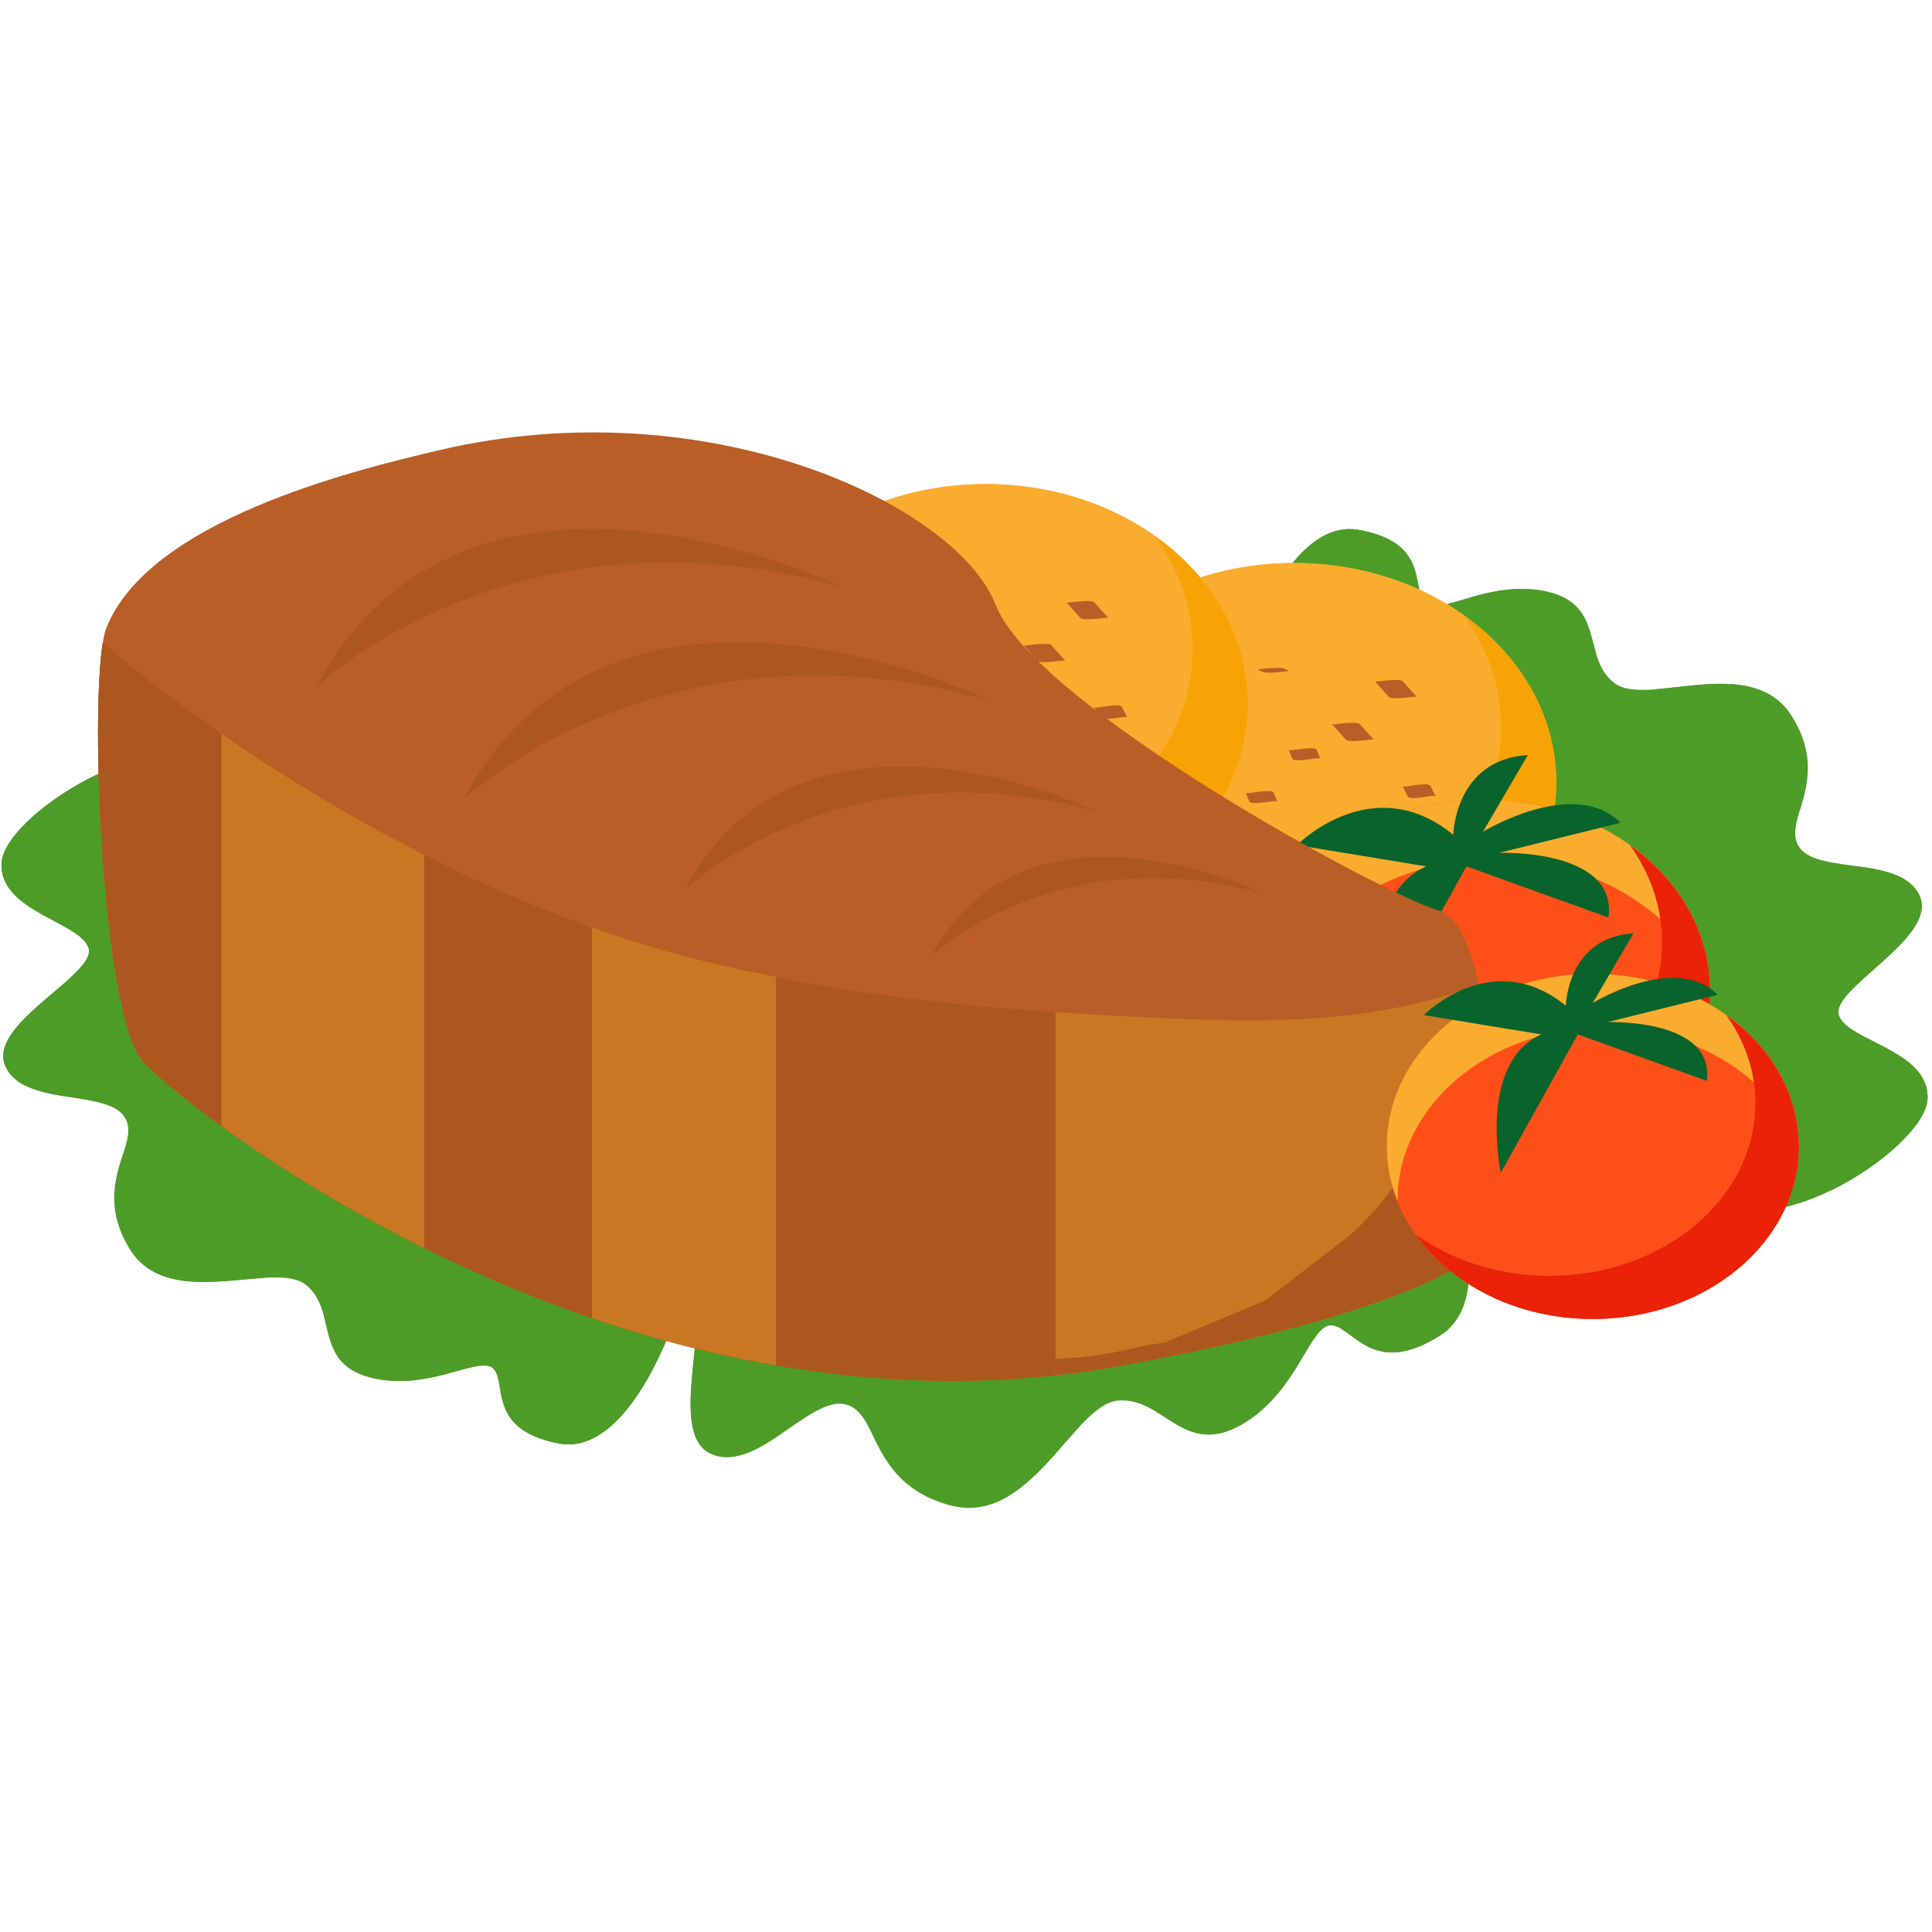 <svg xmlns="http://www.w3.org/2000/svg" width="120" height="120"><g fill="none" fill-rule="evenodd"><path fill="#4D9C27" d="M77.347 40.746s2.638-8.61 7.042-7.833c4.4.776 3.296 3.583 4.095 4.516.799.934 4.051-1.52 7.645-.669 3.593.85 2.112 4.085 4.129 5.656 2.017 1.573 8.535-1.963 11.049 2.084 2.517 4.047-.735 6.504.478 8.161 1.212 1.658 6.383.461 7.463 3.027 1.082 2.563-5.553 5.724-5.041 7.36.511 1.633 5.671 2.172 5.515 5.219-.153 3.048-10.003 9.41-13.297 5.88-3.293-3.529-40.291-24.268-34.946-29.336 5.344-5.068 5.868-4.065 5.868-4.065"/><path fill="#4D9C27" d="M119.723 68.267c.156-3.046-5.005-3.587-5.517-5.22-.512-1.634 6.123-4.795 5.043-7.36-.544-1.29-2.122-1.627-3.711-1.857-1.727.839-3.374 1.801-4.815 2.992-3.32 2.744-5.914 7.941-4.156 12.24 1.177 2.883 4.107 4.372 7.18 4.866 3.1-1.513 5.894-4.05 5.976-5.66"/><path fill="#4D9C27" d="M100.624 57.51c-1.751 2.313-3.25 5.23-6.093 6.387a7.456 7.456 0 0 1-2.333.547c3.68 2.436 7.16 4.672 9.784 6.43-1.991-5.037-.284-11.266 3.068-15.31 1.872-2.257 4.202-3.92 6.743-5.243.132-.449.28-.937.381-1.47-.341.113-.685.222-1.017.355-4.185 1.662-7.84 4.75-10.533 8.304m.583-12.936c-4.229 3.591-9.699 4.4-14.897 3.354-.437 2.296-.431 4.633.541 6.86.72 1.652 2.915 4.901 5.178 4.678 1.904-.188 3.256-2.96 4.219-4.224 3.75-4.92 8.863-9.115 14.848-11.02-1.88-2.533-5.546-1.625-8.229-1.415a11.326 11.326 0 0 1-1.66 1.767m-18.919-1.139a30.137 30.137 0 0 1 4.159-7.903c.284-.384.595-.765.919-1.142-.498-.637-1.369-1.193-2.977-1.477-4.032-.712-6.58 6.44-6.985 7.655 1.676 1.262 3.426 2.266 4.884 2.867m-1.136 9.768c-.342-2.207-.193-4.526.3-6.814-.45-.2-.899-.41-1.335-.636-1.628-.839-3.556-2.184-5.312-3.83-.821.622-1.898 1.533-3.326 2.889-2.386 2.262 3.667 7.647 11.394 13.23-.88-1.589-1.481-3.281-1.721-4.84M98.14 41.521c.324-.286.653-.638.967-1.024-.438-1.503-.553-3.163-2.977-3.737-1.78-.422-3.473-.032-4.83.353-1.887 2.169-3.215 4.938-4.111 7.559 3.902.415 7.921-.473 10.95-3.15M41.883 81.968s-2.819 8.553-7.204 7.684c-4.385-.87-3.22-3.653-4.001-4.602-.78-.95-4.082 1.436-7.656.51-3.575-.925-2.025-4.127-4.01-5.743-1.982-1.614-8.572 1.786-11.002-2.313-2.429-4.098.872-6.487-.305-8.17-1.176-1.683-6.37-.595-7.396-3.182-1.027-2.587 5.672-5.607 5.195-7.251-.479-1.645-5.624-2.293-5.405-5.335.219-3.043 10.202-9.2 13.42-5.6 3.218 3.597 39.77 25.106 34.317 30.06-5.45 4.954-5.953 3.942-5.953 3.942"/><path fill="#4D9C27" d="M.1 53.566c-.22 3.042 4.926 3.69 5.404 5.334.477 1.646-6.222 4.666-5.195 7.253.517 1.3 2.086 1.672 3.67 1.934 1.744-.803 3.41-1.73 4.876-2.89 3.38-2.673 6.08-7.816 4.414-12.151-1.116-2.906-4.015-4.458-7.077-5.016C3.06 49.478.213 51.958.1 53.566"/><path fill="#4D9C27" d="M18.965 64.721c1.803-2.276 3.36-5.162 6.226-6.26a7.492 7.492 0 0 1 2.346-.496c-3.628-2.513-7.06-4.823-9.646-6.634 1.884 5.078.046 11.269-3.392 15.243-1.918 2.217-4.283 3.832-6.85 5.1-.143.446-.3.932-.413 1.461.344-.104.688-.207 1.023-.334 4.22-1.575 7.94-4.583 10.706-8.08m-.855 12.921c4.303-3.503 9.79-4.197 14.964-3.042.485-2.287.529-4.623-.395-6.87-.686-1.668-2.811-4.962-5.08-4.785-1.905.148-3.317 2.89-4.305 4.135-3.854 4.839-9.055 8.925-15.078 10.705 1.824 2.572 5.508 1.741 8.198 1.588a11.342 11.342 0 0 1 1.695-1.731M37 79.176a30.113 30.113 0 0 1-4.327 7.815c-.29.376-.61.751-.94 1.123.485.645 1.342 1.22 2.946 1.538 4.013.795 6.716-6.301 7.144-7.507-1.648-1.297-3.378-2.338-4.823-2.97m1.343-9.741c.294 2.214.097 4.529-.445 6.806.448.208.89.43 1.321.665 1.612.872 3.51 2.256 5.231 3.94.833-.605 1.93-1.494 3.386-2.819 2.435-2.212-3.506-7.723-11.11-13.467.843 1.608 1.41 3.312 1.617 4.875m-17.23 11.324c-.331.28-.667.624-.99 1.003.407 1.513.484 3.175 2.9 3.799 1.77.458 3.469.106 4.831-.254 1.936-2.126 3.322-4.867 4.273-7.47-3.894-.498-7.93.307-11.014 2.922"/><path fill="#4D9C27" d="M89.29 71.39s4.298 8.936.148 11.564c-4.15 2.627-5.352-.467-6.698-.632-1.346-.165-2.148 4.231-5.698 6.202-3.548 1.97-4.767-1.75-7.58-1.533-2.81.22-5.45 7.911-10.517 6.49-5.066-1.42-4.266-5.817-6.49-6.265-2.222-.447-5.52 4.351-8.314 3.071-2.794-1.28.223-8.754-1.414-9.7-1.638-.946-6.227 2.435-8.38-.15-2.152-2.585 1.076-15.033 6.387-14.61 5.31.424 50.817-10.141 50.274-2.077-.544 8.067-1.718 7.64-1.718 7.64"/><path fill="#4D9C27" d="M34.348 80.437c2.152 2.584 6.74-.795 8.379.151 1.637.946-1.381 8.419 1.414 9.699 1.405.643 2.938-.25 4.397-1.24.773-1.96 1.389-3.957 1.667-5.99.64-4.684-1.143-10.814-5.785-13.001-3.109-1.466-6.6-.505-9.461 1.37-1.383 3.521-1.749 7.645-.611 9.011"/><path fill="#4D9C27" d="M57.879 75.026c-.308-3.173-1.276-6.646.162-9.69a8.146 8.146 0 0 1 1.484-2.17c-4.806.75-9.299 1.51-12.74 2.029 5.38 2.61 8.654 8.923 8.96 14.683.17 3.216-.474 6.29-1.547 9.242.23.463.476.967.793 1.474.192-.344.388-.687.558-1.04 2.15-4.446 2.804-9.653 2.33-14.528m9.201 10.92c.743-6.043 4.574-10.745 9.57-13.745-1.363-2.185-3.114-4.075-5.567-5.162-1.82-.807-6.029-1.818-7.698.04-1.4 1.559-.426 4.808-.26 6.547.636 6.764-.374 13.95-3.8 19.922 3.417.665 5.71-2.786 7.731-4.942-.085-.902-.08-1.8.024-2.66m16.191-13.079a33.025 33.025 0 0 1 2.539 9.488c.057.52.09 1.058.11 1.605.88.145 2.001-.045 3.519-1.006 3.8-2.406.52-10.093-.063-11.376-2.301.216-4.472.698-6.105 1.29m-6.381-8.762c1.928 1.538 3.54 3.527 4.849 5.748a26.09 26.09 0 0 1 1.561-.473c1.947-.524 4.514-.863 7.17-.825.2-1.114.393-2.649.537-4.805.243-3.6-8.693-3.486-19.133-2.297 1.902.639 3.655 1.567 5.016 2.652M71.85 86.15c-.048.472-.052 1-.019 1.546 1.481.895 2.815 2.158 5.21.827 1.758-.975 2.84-2.543 3.649-3.86-.088-3.156-1.083-6.384-2.317-9.172-3.475 2.55-6.068 6.247-6.522 10.66"/><path fill="#FAAC2F" d="M96.663 48.606c0 7.531-7.29 13.638-16.278 13.638-8.991 0-16.281-6.107-16.281-13.638s7.29-13.638 16.28-13.638c8.99 0 16.28 6.107 16.28 13.638"/><path fill="#FAAC2F" d="M64.962 52.868c0-7.533 7.288-13.638 16.279-13.638 7.171 0 13.245 3.89 15.416 9.284-.06-7.489-7.32-13.545-16.273-13.545-8.99 0-16.279 6.104-16.279 13.637 0 1.524.312 2.985.861 4.354 0-.032-.004-.06-.004-.092"/><path fill="#F7A305" d="M90.935 38.23c1.452 2.04 2.3 4.417 2.3 6.967 0 7.53-7.287 13.637-16.278 13.637-4.028 0-7.707-1.231-10.55-3.262 2.841 3.99 8.028 6.671 13.978 6.671 8.99 0 16.278-6.104 16.278-13.637 0-4.157-2.227-7.875-5.728-10.376"/><path fill="#B85E26" d="M70.084 50.205c.11.31.274.449.574.548.318.105.737.056 1.068.049.123-.003.632-.077.605-.086-.32-.106-.409-.226-.51-.511-.096-.266-1.707.083-1.737 0m5.394-5.949c.071.034.143.07.214.107.269.136.772.054 1.068.048.11-.003.648-.063.604-.086l-.212-.106c-.27-.136-.774-.056-1.07-.048-.11.001-.647.063-.604.085m1.902 4.986c.074.177.145.354.218.532.112.28 1.694-.103 1.735 0l-.216-.532c-.115-.283-1.694.104-1.736 0M76.1 54.535c.971 0 1.002-.139 0-.139-.973 0-1.003.14 0 .14m6.63-9.554.858.958c.125.139.697.068.87.07.096 0 .835-.108.866-.07-.285-.32-.572-.64-.858-.958-.123-.14-.697-.07-.869-.07-.095 0-.835.106-.867.07m1.713 6.501.32.639c.153.304 1.669-.139 1.737 0a76.325 76.325 0 0 1-.32-.64c-.154-.303-1.667.14-1.737 0m-11.689-3.938c.11.31.275.449.574.549.318.106.737.056 1.068.048.122-.003.632-.077.605-.086-.32-.106-.409-.227-.51-.51-.096-.267-1.706.082-1.737 0m5.394-5.95c.071.035.143.07.214.107.269.135.772.055 1.068.048.11-.003.648-.063.604-.086-.071-.034-.142-.07-.212-.105-.27-.136-.773-.056-1.07-.049-.11.002-.647.064-.604.085m1.902 4.986c.074.177.145.355.217.534.11.28 1.695-.102 1.734 0l-.214-.534c-.115-.28-1.695.103-1.736 0m-1.281 5.294c.972 0 1.002-.14 0-.14-.973 0-1.003.14 0 .14m6.63-9.555.858.959c.123.139.697.07.87.07.095 0 .835-.108.866-.07l-.858-.958c-.123-.14-.697-.068-.869-.07-.095 0-.835.106-.867.07m1.713 6.501c.107.213.215.426.321.64.152.303 1.668-.138 1.736 0l-.32-.64c-.154-.304-1.667.14-1.737 0"/><path fill="#FF4F19" d="M106.2 61.472c0 6.52-6.308 11.805-14.09 11.805s-14.092-5.286-14.092-11.805 6.31-11.804 14.092-11.804c7.782 0 14.09 5.285 14.09 11.804"/><path fill="#FAAC2F" d="M78.76 65.161c0-6.519 6.309-11.805 14.09-11.805 6.207 0 11.466 3.369 13.346 8.036-.053-6.48-6.337-11.723-14.087-11.723-7.782 0-14.09 5.284-14.09 11.803 0 1.32.269 2.584.746 3.77 0-.028-.005-.054-.005-.081"/><path fill="#EA2207" d="M101.241 52.492c1.258 1.767 1.993 3.823 1.993 6.03 0 6.518-6.31 11.804-14.092 11.804-3.486 0-6.67-1.067-9.13-2.824 2.459 3.454 6.95 5.776 12.097 5.776 7.782 0 14.092-5.286 14.092-11.805 0-3.598-1.93-6.815-4.96-8.98"/><path fill="#09632C" d="m91.086 53.812-5.271 9.464s-1.592-7.5 2.774-9.464l-8.034-1.32s4.672-4.755 9.71-.641c0 0 .087-4.673 4.629-4.954l-2.784 4.766s5.637-3.457 8.547-.56l-7.55 1.869s7.363-.281 6.8 4.018l-8.821-3.178z"/><path fill="#FAAC2F" d="M77.504 43.703c0 7.531-7.288 13.638-16.28 13.638-8.991 0-16.28-6.107-16.28-13.638s7.289-13.638 16.28-13.638c8.992 0 16.28 6.107 16.28 13.638"/><path fill="#FAAC2F" d="M45.803 47.965c0-7.532 7.288-13.638 16.279-13.638 7.17 0 13.245 3.89 15.417 9.284-.06-7.489-7.32-13.545-16.276-13.545-8.99 0-16.277 6.105-16.277 13.637 0 1.525.311 2.986.863 4.354 0-.03-.006-.06-.006-.092"/><path fill="#F7A305" d="M71.774 33.328c1.453 2.04 2.304 4.417 2.304 6.965 0 7.533-7.29 13.639-16.28 13.639-4.029 0-7.708-1.233-10.55-3.263 2.84 3.99 8.028 6.672 13.976 6.672 8.993 0 16.28-6.106 16.28-13.638 0-4.157-2.228-7.874-5.73-10.375"/><path fill="#B85E26" d="M50.925 45.303c.109.31.275.448.574.548.317.106.737.056 1.068.049.121-.004.632-.078.604-.087-.319-.105-.408-.226-.51-.51-.096-.266-1.706.083-1.736 0m5.393-5.95.214.106c.27.136.77.056 1.068.048.111-.001.649-.063.605-.084l-.213-.106c-.272-.136-.771-.056-1.07-.048-.11.001-.646.063-.604.084m1.905 4.986c.071.178.143.355.216.533.114.28 1.693-.104 1.734 0a39.067 39.067 0 0 1-.214-.533c-.112-.28-1.697.101-1.736 0m-1.282 5.293c.973 0 1.003-.139 0-.139-.972 0-1.002.14 0 .14m6.631-9.553.857.957c.124.14.697.07.869.07.097 0 .835-.107.867-.07-.286-.318-.571-.639-.857-.958-.123-.139-.697-.068-.869-.07-.095 0-.835.107-.867.07m1.712 6.501.32.639c.152.305 1.668-.137 1.737 0l-.32-.64c-.153-.303-1.669.14-1.737 0m-11.689-3.937c.11.31.275.449.574.548.317.106.737.056 1.068.049.123-.003.632-.077.604-.086-.319-.106-.408-.226-.51-.511-.096-.266-1.706.083-1.736 0m5.393-5.949.215.105c.27.136.77.056 1.067.049.111-.002.649-.064.605-.085l-.213-.106c-.272-.136-.771-.056-1.07-.048-.11.002-.646.063-.604.085m1.905 4.986c.071.178.143.355.216.532.114.281 1.693-.103 1.734 0-.071-.177-.144-.354-.214-.532-.114-.28-1.696.101-1.736 0m-1.282 5.293c.973 0 1.003-.14 0-.14-.972 0-1.002.14 0 .14m6.631-9.553c.284.319.571.639.857.958.124.139.697.068.869.07.097 0 .835-.108.867-.07-.286-.32-.571-.64-.857-.958-.123-.14-.697-.068-.869-.07-.095 0-.835.106-.867.07m1.712 6.501.32.638c.152.304 1.668-.137 1.737 0l-.32-.639c-.153-.304-1.669.14-1.737 0"/><path fill="#B85E26" d="M27.342 27.947c-5.663 1.32-18.078 4.432-20.73 11.037-1.157 2.882-.389 23.974 2.268 26.945 2.657 2.97 29.886 24.644 60.952 18.863 31.067-5.78 23.075-11.764 23.075-11.764s.037-15.433-3.525-16.467c-3.564-1.033-25.144-12.802-27.536-18.987-2.393-6.185-17.797-13.523-34.504-9.627"/><path fill="#AC571E" d="M92.907 73.027s.016-7.016-1.066-11.903c-.04.015-.08.036-.121.053-5.244 2.028-11.207 2.342-16.794 2.16-10.919-.354-22.621-1.246-33.166-4.15-10.797-2.974-21.796-8.928-30.734-15.586-1.468-1.092-3.07-2.337-4.634-3.711-.816 4.938.023 23.283 2.488 26.04 2.657 2.97 29.885 24.643 60.953 18.863 31.066-5.782 23.074-11.766 23.074-11.766"/><path fill="#FAAC2F" fill-opacity=".387" d="M48.195 60.675c-2.178-.43-4.333-.91-6.434-1.489a72.027 72.027 0 0 1-4.996-1.586v24.26a74.808 74.808 0 0 0 11.43 2.944v-24.13zm44.712 12.352s.016-7.016-1.066-11.903c-.04.015-.08.036-.121.053-5.244 2.028-11.207 2.342-16.794 2.16a255.27 255.27 0 0 1-9.366-.47v22.551a57.811 57.811 0 0 0 4.273-.625c31.066-5.782 23.074-11.766 23.074-11.766"/><path fill="#AC571E" d="M92.907 73.027s.016-7.016-1.066-11.903c-.04.015-.08.036-.121.053-.187.073-.383.127-.573.195-.033.14-.062.283-.1.425a12.89 12.89 0 0 1-1.782 6.556c-1.054 3.22-2.854 6.008-5.402 8.361-1.76 1.354-3.522 2.708-5.286 4.062l-6.237 2.619c-.417.056-.835.113-1.253.168a23.973 23.973 0 0 1-5.527.835v1.02a57.811 57.811 0 0 0 4.273-.625c31.066-5.782 23.074-11.766 23.074-11.766"/><path fill="#FAAC2F" fill-opacity=".387" d="M26.345 53.1a106.836 106.836 0 0 1-15.319-9.498c-1.469-1.094-3.07-2.338-4.634-3.713-.816 4.939.022 23.283 2.488 26.04 1.23 1.376 7.745 6.768 17.465 11.584V53.1z"/><path fill="#AC571E" d="M13.757 45.555a100.53 100.53 0 0 1-2.731-1.953c-1.469-1.094-3.07-2.337-4.635-3.712-.815 4.938.023 23.283 2.489 26.04.568.634 2.261 2.124 4.877 4.017V45.555zm5.933-2.94s12.3-11.784 32.559-6.17c0 0-23.299-11.269-32.56 6.17m9.117 7.026s12.3-11.784 32.558-6.17c0 0-23.297-11.268-32.558 6.17m13.729 5.631s9.673-9.27 25.605-4.854c0 0-18.322-8.861-25.605 4.854m15.31 4.124s7.78-7.454 20.593-3.903c0 0-14.736-7.126-20.593 3.903"/><path fill="#FF4F19" d="M111.727 71.206c0 5.92-5.728 10.72-12.797 10.72-7.068 0-12.798-4.8-12.798-10.72 0-5.92 5.73-10.721 12.798-10.721 7.07 0 12.797 4.8 12.797 10.721"/><path fill="#FAAC2F" d="M86.806 74.556c0-5.92 5.73-10.721 12.798-10.721 5.638 0 10.412 3.058 12.118 7.298-.047-5.887-5.754-10.649-12.793-10.649-7.067 0-12.796 4.801-12.796 10.722 0 1.198.246 2.347.678 3.422 0-.024-.005-.048-.005-.072"/><path fill="#EA2207" d="M107.224 63.05c1.142 1.605 1.809 3.473 1.809 5.476 0 5.92-5.728 10.72-12.796 10.72-3.167 0-6.06-.969-8.294-2.564 2.233 3.137 6.312 5.245 10.987 5.245 7.068 0 12.797-4.801 12.797-10.722 0-3.268-1.75-6.189-4.503-8.155"/><path fill="#09632C" d="m98.001 64.248-4.786 8.596s-1.448-6.813 2.519-8.596l-7.298-1.198s4.243-4.317 8.82-.583c0 0 .079-4.243 4.203-4.499l-2.53 4.328s5.12-3.14 7.766-.508l-6.86 1.697s6.688-.254 6.176 3.65l-8.01-2.887z"/></g></svg>